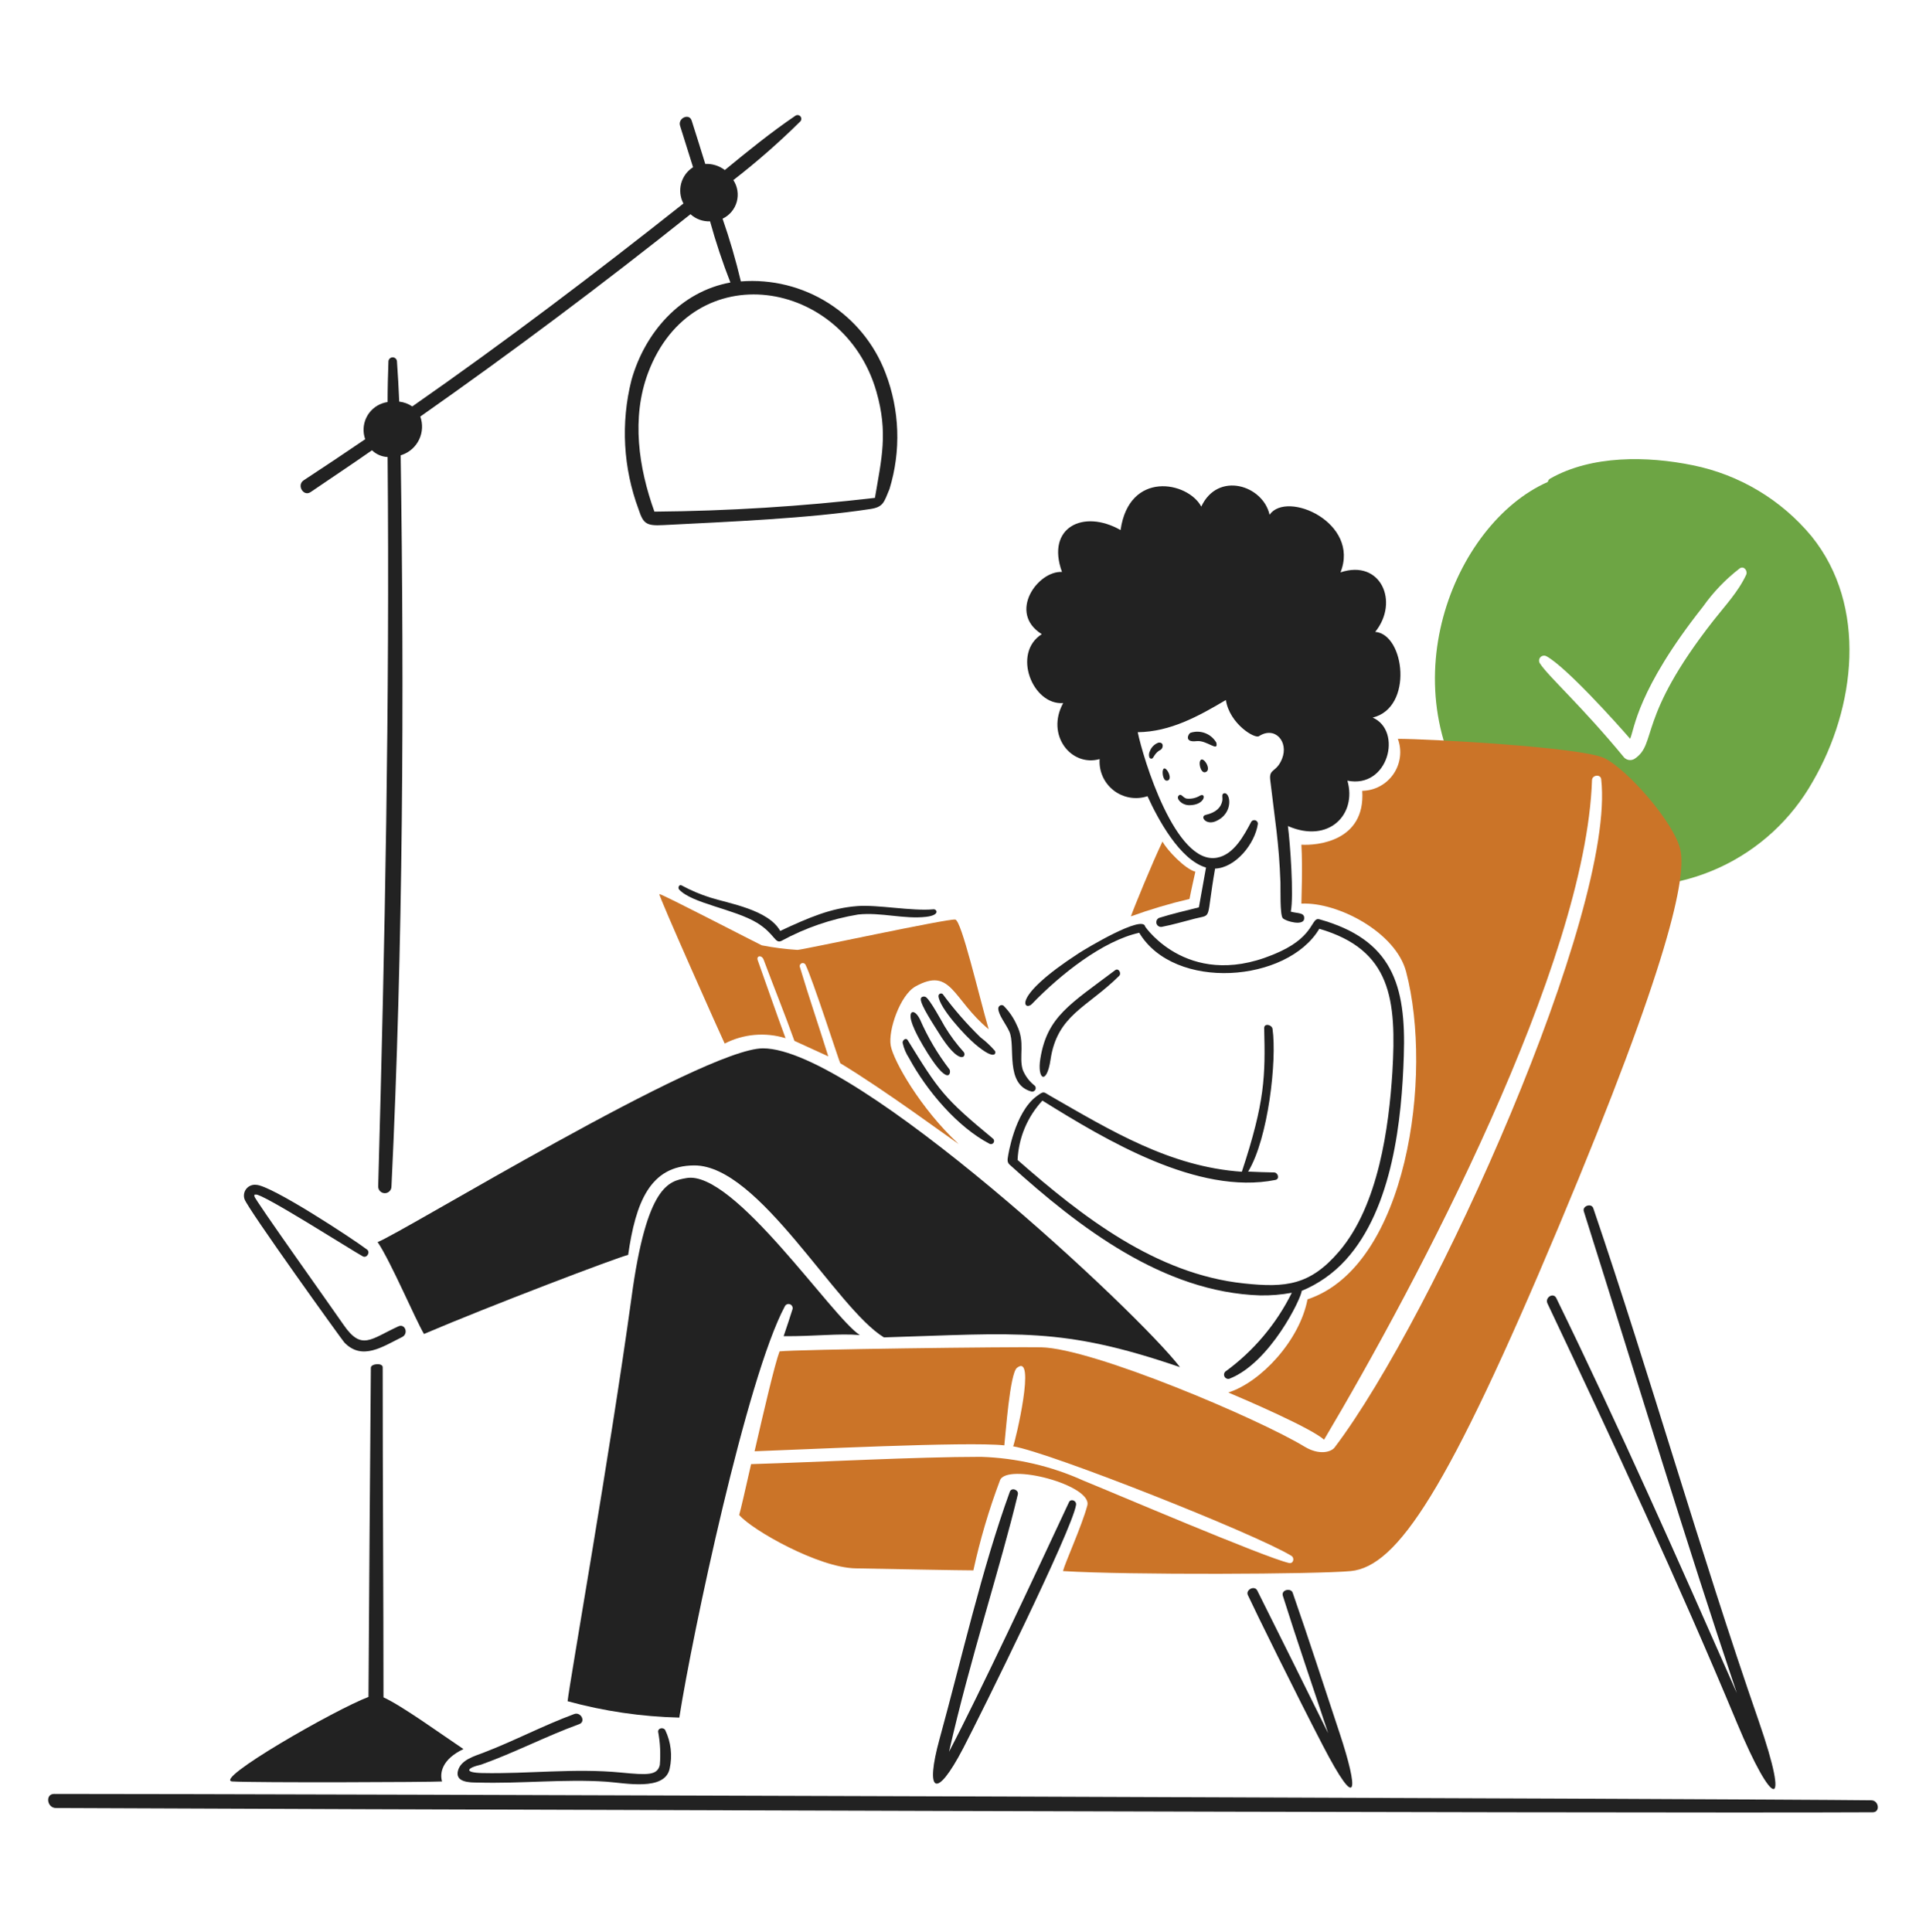 <svg width="302" height="303" viewBox="0 0 302 303" fill="none" xmlns="http://www.w3.org/2000/svg">
<path d="M177.33 143.698C177.711 142.579 180.687 135.274 182.286 131.962C182.935 133.259 185.845 136.302 187.434 136.695C187.283 137.4 186.796 139.514 186.516 140.968C183.403 141.698 180.336 142.609 177.33 143.698Z" fill="#CB7428"/>
<path d="M284.055 84.097C279.298 78.361 272.727 74.43 265.434 72.959C258.295 71.495 249.566 71.361 243.075 75.048C242.976 75.103 242.892 75.178 242.826 75.27C242.761 75.362 242.717 75.467 242.698 75.577C227.805 82.147 217.351 108.306 232.169 127.395C233.248 127.006 234.202 126.854 235.368 126.477C234.478 123.909 234.677 121.191 233.738 118.635C232.983 116.584 233.716 120.488 233.976 119.367C234.179 118.499 236.247 119.644 237 120.121C238.713 121.206 237.783 117.151 238.367 119.366C238.343 118.761 239.434 117.99 240.049 117.981C240.354 117.997 240.651 118.083 240.917 118.234C241.183 118.384 241.41 118.595 241.58 118.849C241.902 119.191 242.146 119.599 242.295 120.045C242.269 119.788 242.322 119.53 242.445 119.303C242.568 119.077 242.756 118.893 242.985 118.775C243.257 118.588 243.578 118.485 243.908 118.478C244.238 118.472 244.562 118.561 244.842 118.737C245.644 119.08 245.771 119.191 246.386 120.121C246.298 119.266 246.787 119.253 247.641 119.367C248.448 119.513 250.521 120.832 251 121.5C254.143 125.22 251.512 133.939 249.746 138.358C256.429 139.713 263.369 138.911 269.569 136.066C275.77 133.222 280.915 128.482 284.265 122.525C290.946 111.002 292.899 95.05 284.055 84.097ZM273.803 90.131C272.544 92.835 270.465 95.015 268.633 97.356C256.61 112.722 259.916 116.621 256.286 119.005C256.034 119.154 255.74 119.215 255.449 119.179C255.158 119.142 254.888 119.01 254.68 118.804C247.859 110.528 242.708 106.018 241.429 103.984C241.345 103.835 241.312 103.662 241.335 103.492C241.359 103.322 241.437 103.164 241.558 103.043C241.679 102.921 241.836 102.843 242.005 102.82C242.175 102.797 242.347 102.83 242.496 102.914C245.557 104.595 253.329 113.218 255.609 115.853C256.292 114.347 256.664 108.247 267.027 95.136C268.638 92.859 270.579 90.835 272.786 89.133C273.454 88.669 274.079 89.535 273.803 90.127V90.131Z" fill="#6DA544"/>
<path d="M153.811 228.453C159.368 228.627 164.835 229.897 169.9 232.19C174.028 233.851 198.386 244.27 202.123 245.102C202.794 245.253 203.04 244.347 202.504 243.983C196.82 240.51 164.529 227.726 158.865 226.808C159.223 225.958 162.524 212.039 159.458 214.5C158.339 215.384 157.68 224.995 157.477 226.653C151.75 226.024 125.625 227.334 118.318 227.581C119.783 221.192 121.506 213.818 122.234 211.917C124.875 211.602 158.798 211.178 163.285 211.278C171.452 211.468 197.31 222.467 204.548 226.852C206.875 228.262 208.733 227.692 209.269 226.986C224.858 206.407 253.389 142.851 251.073 122.197C250.984 121.357 249.663 121.514 249.629 122.33C248.656 151.209 222.298 201.031 207.617 225.765C205.557 223.929 195.476 219.574 192.601 218.366C197.704 216.743 203.79 210.212 205.021 203.755C220.684 198.55 224.736 168.572 220.483 152.388C218.872 146.221 209.787 141.422 204.059 141.702C204.059 140.752 204.271 136.231 204.059 132.46C206.397 132.611 214.128 131.991 213.602 124.012C214.57 123.995 215.519 123.748 216.371 123.289C217.224 122.831 217.954 122.175 218.5 121.377C219.047 120.579 219.395 119.661 219.515 118.701C219.635 117.741 219.523 116.766 219.189 115.858C223.855 115.858 247.91 117.155 251.525 118.869C255.139 120.583 262.548 129.027 263.485 133.267C264.423 137.507 261.907 150.642 244.459 192.219C227.011 233.795 219.1 245.65 211.812 246.367C206.678 246.87 176.748 247.004 166.678 246.367C166.99 245.091 169.643 239.27 170.493 236.084C171.344 232.898 157.772 229.306 156.787 232.169C155.061 236.757 153.67 241.465 152.626 246.255C150.663 246.255 139.859 246.053 134.13 245.941C128.401 245.83 118.019 240.012 115.904 237.573C116.139 236.789 116.878 233.546 117.773 229.596C128.651 229.271 143.507 228.46 153.811 228.453Z" fill="#CB7428"/>
<path d="M119.45 148.244C121.295 148.602 123.161 148.841 125.037 148.96C125.819 148.96 148.824 143.977 149.801 144.205C150.778 144.433 153.404 155.773 155.025 161.401C149.352 156.72 149.207 151.555 143.549 154.689C141.144 156.031 139.241 161.58 139.667 163.963C140.093 166.346 144.332 173.843 150.329 179.413C148.797 178.384 138.806 170.989 131.756 166.729C131.623 166.578 127.377 153.382 126.286 151.244C126.227 151.151 126.138 151.08 126.033 151.044C125.929 151.009 125.815 151.01 125.712 151.048C125.608 151.086 125.52 151.159 125.464 151.253C125.407 151.348 125.385 151.46 125.401 151.569C126.811 156.289 128.412 160.955 129.876 165.656L124.563 163.22C122.997 158.841 121.363 154.852 119.741 150.498C119.45 149.716 118.544 149.828 118.823 150.61C120.289 154.705 121.665 158.722 123.175 162.806C120.006 161.828 116.581 162.129 113.632 163.646C113.206 162.784 103.181 140.339 103.394 140.206C103.607 140.073 118.959 148.042 119.45 148.244Z" fill="#CB7428"/>
<path d="M8.483 281.315C45.641 281.315 272.557 282.07 293.42 282.313C294.606 282.313 294.874 284.192 293.644 284.192C256.498 284.393 29.605 283.644 8.749 283.521C7.354 283.509 7.062 281.315 8.483 281.315Z" fill="#222222"/>
<path d="M215.237 112.53C219.97 114.577 217.711 123.719 211.277 122.42C212.799 127.705 208.369 132.333 201.945 129.537C202.292 132.12 202.896 140.513 202.398 142.962C203.517 143.264 204.535 143.086 204.501 143.992C204.501 145.291 201.616 144.484 201.145 143.992C200.674 143.5 200.809 139.338 200.776 138.405C200.553 132.072 199.891 128.492 199.176 122.328C198.952 120.448 200.139 121.209 201.033 118.971C202.09 116.308 199.914 113.813 197.397 115.447C196.737 115.871 192.809 113.511 192.216 109.774C187.932 112.314 183.523 114.757 178.4 114.82C179.215 118.792 184.289 135.708 190.83 134.5C193.481 134.02 195.081 130.976 196.211 128.839C196.283 128.743 196.382 128.672 196.496 128.636C196.61 128.6 196.732 128.601 196.846 128.638C196.959 128.675 197.059 128.746 197.129 128.843C197.2 128.939 197.239 129.055 197.24 129.174C196.77 132.374 193.705 136.089 190.528 136.212C189.062 144.525 190.17 143.34 187.405 144.045C185.66 144.481 183.949 145.007 182.181 145.342C182.001 145.374 181.816 145.339 181.661 145.243C181.506 145.148 181.392 144.998 181.341 144.823C181.29 144.649 181.305 144.461 181.383 144.297C181.462 144.132 181.599 144.003 181.767 143.933C183.814 143.294 185.906 142.814 187.988 142.287C188.369 140.206 188.743 138.126 189.107 136.045C184.989 134.847 181.543 128.403 179.932 124.856C179.041 125.152 178.091 125.225 177.165 125.067C176.24 124.909 175.367 124.526 174.625 123.951C173.883 123.376 173.294 122.627 172.91 121.77C172.526 120.913 172.359 119.974 172.424 119.038C167.949 120.291 163.955 115.263 166.708 110.256C161.895 110.613 158.652 102.423 163.351 99.447C157.98 96.09 162.712 89.481 166.522 89.691C163.982 82.698 169.879 79.8 175.707 83.122C177.05 73.724 186.247 75.492 188.363 79.441C190.969 73.854 198.04 76.086 199.07 80.717C201.788 76.835 213.302 81.993 210.191 89.757C216.489 87.643 219.455 94.355 215.639 99.089C220.261 99.45 221.669 110.974 215.237 112.53Z" fill="#222222"/>
<path d="M186.516 126.269C185.297 126.283 184.379 125.239 184.805 124.782C185.231 124.324 185.442 125.105 186.08 125.235C186.823 125.313 187.572 125.139 188.206 124.743C189.19 124.29 188.967 126.242 186.516 126.269Z" fill="#222222"/>
<path d="M191.852 124.433C192.895 123.971 193.608 127.531 190.599 128.795C189.089 129.434 188.103 128.024 189.054 127.79C190.632 127.42 191.459 126.671 191.662 125.552C191.74 125.037 191.517 124.581 191.852 124.433Z" fill="#222222"/>
<path d="M188.162 119.376C188.508 118.334 189.974 120.495 189.179 121.008C188.385 121.522 187.949 119.889 188.162 119.376Z" fill="#222222"/>
<path d="M186.673 114.912C187.422 114.666 188.234 114.686 188.971 114.967C189.709 115.248 190.327 115.774 190.722 116.457C191.092 118.046 189.212 116.004 187.601 116.221C185.579 116.457 186.368 115.018 186.673 114.912Z" fill="#222222"/>
<path d="M181.996 117.574C181.101 118.01 180.877 118.848 180.687 118.933C180.072 119.156 180.083 118.194 180.296 117.814C180.407 117.501 180.587 117.216 180.822 116.981C181.057 116.746 181.342 116.566 181.655 116.455C182.559 116.354 182.399 117.349 181.996 117.574Z" fill="#222222"/>
<path d="M183.103 122.395C182.408 122.614 182.23 121.276 182.331 120.852C182.559 119.587 184.053 122.098 183.103 122.395Z" fill="#222222"/>
<path d="M152.906 163.746C151.318 162.404 147.319 158.085 147.155 156.207C147.153 156.154 147.161 156.101 147.179 156.052C147.198 156.002 147.226 155.956 147.262 155.917C147.298 155.879 147.341 155.847 147.39 155.825C147.438 155.803 147.49 155.791 147.543 155.789C147.642 155.784 147.74 155.818 147.816 155.882C149.606 158.304 151.589 160.576 153.746 162.677C154.563 163.294 155.313 163.995 155.984 164.769C156.218 165.028 156.186 166.519 152.906 163.746Z" fill="#222222"/>
<path d="M155.188 179.377C150.12 176.747 145.299 171.02 142.556 165.952C142.068 165.208 141.719 164.381 141.528 163.512C141.528 163.077 142.064 162.684 142.321 163.098C147.243 171.075 147.982 172.182 155.748 178.595C155.823 178.679 155.868 178.785 155.874 178.898C155.881 179.01 155.848 179.121 155.783 179.212C155.717 179.304 155.623 179.37 155.514 179.4C155.406 179.43 155.291 179.422 155.188 179.377Z" fill="#222222"/>
<path d="M145.111 156.321C145.747 156.582 147.752 160.315 148.121 160.942C148.982 162.373 149.979 163.718 151.098 164.958C151.657 165.585 150.561 167.498 147.058 161.75C146.588 160.977 144.284 157.541 144.385 156.646C144.414 156.288 144.838 156.211 145.111 156.321Z" fill="#222222"/>
<path d="M144.738 163.975C144.146 162.969 142.5 160.093 142.813 159.019C143.003 158.415 143.687 158.695 144.257 159.859C145.471 162.648 147.023 165.278 148.877 167.69C149.181 168.081 148.87 170.989 144.738 163.975Z" fill="#222222"/>
<path d="M162.259 170.261C162.338 170.347 162.388 170.456 162.401 170.572C162.414 170.689 162.389 170.806 162.33 170.907C162.272 171.009 162.182 171.089 162.075 171.135C161.967 171.182 161.848 171.193 161.733 171.167C157.527 170.049 159.283 164.05 158.277 161.79C157.75 160.594 156.532 159.14 156.532 158.153C156.532 158.011 156.589 157.875 156.689 157.774C156.79 157.674 156.927 157.617 157.069 157.617C157.159 157.619 157.247 157.642 157.326 157.684C158.212 158.561 158.926 159.597 159.429 160.739C160.805 163.479 159.719 165.639 160.368 167.766C160.768 168.749 161.421 169.61 162.259 170.261Z" fill="#222222"/>
<path d="M174.868 152.136C175.384 151.748 175.898 152.618 175.484 153.032C170.46 158.015 165.761 159.141 164.721 166.19C164.117 170.228 162.594 169.289 163.13 166C164.194 159.445 167.736 157.501 174.868 152.136Z" fill="#222222"/>
<path d="M210.995 197.585C209.082 199.688 206.728 201.342 204.102 202.429C204.102 203.47 199.169 213.754 192.724 216.225C192.585 216.251 192.441 216.233 192.313 216.172C192.185 216.112 192.079 216.013 192.01 215.889C191.942 215.764 191.915 215.622 191.932 215.481C191.95 215.341 192.011 215.209 192.108 215.106C196.542 211.884 200.128 207.635 202.559 202.724C200.916 203.031 199.247 203.17 197.576 203.137C182.426 202.656 169.188 192.486 158.316 182.641C157.925 182.293 157.958 181.857 158.059 181.332C158.059 181.332 159.066 174.472 162.535 171.911C163.72 171.038 163.592 171.218 164.57 171.787C174.171 177.292 183.445 182.976 194.723 183.748C198.359 172.725 198.415 168.777 198.225 161.214C198.225 160.409 199.433 160.676 199.534 161.348C200.239 166.238 198.874 178.546 195.708 183.725C197.05 183.793 198.405 183.826 199.77 183.859C200.396 183.859 200.698 184.889 199.983 185.034C187.82 187.473 173.331 178.736 163.451 172.593C161.09 175.135 159.71 178.435 159.558 181.901C169.627 190.74 181.242 199.803 195.043 201.258C201.645 201.973 205.449 201.516 209.947 196.275C216.19 189.002 217.778 176.645 218.326 168.169C218.998 156.746 218.175 148.948 206.87 145.647C201.835 154.103 184.135 155.462 178.633 146.274C172.939 147.527 166.269 152.797 161.783 157.461C160.664 158.58 158.326 156.501 169.189 149.458C170.163 148.82 179.259 143.337 179.574 145.318C179.574 145.318 186.689 155.802 200.831 149.167C206.18 146.65 205.597 143.796 206.871 144.154C218.294 147.355 220.499 154.422 220.119 165.582C219.812 175.331 218.426 189.433 210.995 197.585Z" fill="#222222"/>
<path d="M56.885 197.014C55.355 196.202 41.077 187.078 40.103 187.325C39.789 187.403 39.913 187.19 39.891 187.605C39.87 188.021 52.575 205.842 53.865 207.744C56.707 211.873 58.116 209.982 62.472 207.99C63.512 207.521 64.094 209.109 63.087 209.651C59.965 211.195 56.799 213.41 54.002 210.535C53.666 210.177 38.763 189.455 38.338 188.036C38.246 187.765 38.225 187.477 38.275 187.196C38.324 186.915 38.444 186.651 38.622 186.428C38.8 186.205 39.032 186.031 39.295 185.921C39.558 185.811 39.845 185.768 40.128 185.798C42.455 185.798 55.446 194.346 57.527 195.935C58.128 196.332 57.531 197.357 56.885 197.014Z" fill="#222222"/>
<path d="M95.051 279.395C88.54 278.953 81.624 279.73 74.912 279.53C73.704 279.53 71.186 279.53 71.858 277.515C72.394 275.96 74.34 275.401 75.707 274.886C80.573 273.031 85.138 270.601 90.027 268.79C91.084 268.396 91.895 269.974 90.832 270.367C85.608 272.268 80.696 274.841 75.471 276.709C73.144 277.243 72.7 277.974 75.622 278.039C82.884 278.19 90.1 277.256 97.366 277.961C101.573 278.374 103.072 278.414 103.463 276.774C103.609 275.028 103.519 273.271 103.196 271.549C103.196 270.923 104.069 270.844 104.315 271.314C105.212 273.191 105.455 275.313 105.008 277.345C104.249 280.928 97.982 279.594 95.051 279.395Z" fill="#222222"/>
<path d="M168.725 236.001C168.069 240.021 153.709 269.008 151.035 274.144C146.706 282.458 145.039 281.004 147.321 272.712C150.778 260.146 153.956 245.985 158.344 233.922C158.612 233.194 159.765 233.631 159.597 234.346C156.889 245.68 152.122 260.081 148.811 274.704C153.678 265.406 162.371 246.82 167.63 235.544C167.911 234.976 168.838 235.313 168.725 236.001Z" fill="#222222"/>
<path d="M202.706 249.8C205.246 257.097 207.618 264.447 210.056 271.786C213.022 280.737 213.045 284.563 207.417 273.711C203.165 265.522 196.731 252.453 195.669 250.137C195.277 249.299 196.71 248.57 197.134 249.409C200.865 256.869 204.572 264.327 208.255 271.786C205.884 264.594 203.411 257.432 201.14 250.203C200.904 249.254 202.482 248.988 202.706 249.8Z" fill="#222222"/>
<path d="M272.367 270.197C263.156 248.066 252.921 226.105 242.65 204.408C242.197 203.479 243.568 202.617 244.027 203.556C254.029 224.054 263.136 244.642 272.333 265.498C264.189 241.285 257.107 217.688 248.346 189.953C248.077 189.113 249.543 188.61 249.833 189.471C258.863 216.033 266.482 243.097 275.757 269.848C280.815 284.45 277.976 283.662 272.367 270.197Z" fill="#222222"/>
<path d="M136.468 79.823C126.594 81.324 114.237 81.815 104.021 82.342C101.314 82.493 100.867 82.106 100.129 79.868C97.712 73.388 97.322 66.325 99.01 59.618C101.103 52.154 106.696 45.726 114.528 44.3C113.301 41.161 112.237 37.961 111.339 34.712C110.209 34.757 109.107 34.355 108.272 33.593C94.473 44.596 80.344 55.178 65.903 65.324C66.112 65.903 66.204 66.518 66.174 67.134C66.145 67.749 65.994 68.352 65.731 68.909C65.468 69.466 65.098 69.965 64.642 70.379C64.185 70.792 63.652 71.112 63.072 71.319C62.99 71.347 62.907 71.375 62.825 71.399C63.396 109.273 63.206 148.197 61.382 186.07C61.382 186.346 61.272 186.61 61.077 186.805C60.882 187 60.617 187.11 60.342 187.11C60.066 187.11 59.801 187 59.606 186.805C59.411 186.61 59.301 186.346 59.301 186.07C60.358 147.738 61.113 110.055 60.778 71.668C59.861 71.623 58.99 71.248 58.329 70.611C55.128 72.848 51.917 74.974 48.718 77.156C47.599 77.939 46.48 76.099 47.599 75.332C50.842 73.206 54.063 71.054 57.263 68.876C57.069 68.332 56.984 67.755 57.013 67.178C57.042 66.601 57.184 66.036 57.431 65.514C57.679 64.992 58.027 64.525 58.455 64.137C58.883 63.75 59.384 63.451 59.928 63.257C60.203 63.16 60.487 63.089 60.776 63.047C60.776 60.91 60.832 58.772 60.909 56.625C60.93 56.463 61.009 56.313 61.132 56.205C61.254 56.097 61.412 56.037 61.576 56.037C61.74 56.037 61.898 56.097 62.02 56.205C62.143 56.313 62.222 56.463 62.243 56.625C62.394 58.739 62.511 60.865 62.6 62.98C63.334 63.063 64.037 63.322 64.648 63.736C79.194 53.588 93.3 42.898 107.165 31.915C106.655 30.95 106.528 29.828 106.808 28.773C107.087 27.718 107.754 26.807 108.675 26.221L106.638 19.728C106.258 18.52 108.08 17.691 108.461 18.922C109.167 21.16 109.883 23.397 110.588 25.703C111.691 25.657 112.775 25.998 113.654 26.665C117.255 23.699 120.882 20.758 124.719 18.15C124.84 18.066 124.989 18.03 125.136 18.049C125.283 18.069 125.417 18.143 125.512 18.257C125.606 18.371 125.655 18.516 125.648 18.664C125.641 18.812 125.579 18.952 125.474 19.056C122.168 22.327 118.667 25.395 114.99 28.243C115.317 28.74 115.534 29.302 115.626 29.89C115.718 30.479 115.683 31.08 115.523 31.654C115.362 32.227 115.081 32.76 114.698 33.215C114.315 33.671 113.838 34.039 113.3 34.295C114.422 37.523 115.379 40.805 116.169 44.13C120.989 43.749 125.802 44.94 129.888 47.524C133.975 50.108 137.114 53.946 138.837 58.463C141.084 64.295 141.308 70.713 139.475 76.688C138.606 78.761 138.535 79.509 136.468 79.823ZM137.42 61.401C132.316 43.668 108.631 39.808 101.616 58.481C98.986 65.519 100.129 73.329 102.613 80.232C114.169 80.135 125.712 79.414 137.192 78.073C138.214 71.98 139.287 67.897 137.42 61.407V61.401Z" fill="#222222"/>
<path d="M58.15 214.49C58.15 213.83 60.018 213.673 60.008 214.411C60.008 233.23 60.131 249.935 60.131 266.168C63.073 267.512 69.261 271.998 72.672 274.28C69.315 275.87 68.924 278.018 69.315 279.359C67.514 279.473 40.069 279.574 36.455 279.359C33.211 279.171 52.51 268.095 57.78 266.103C57.894 249.656 57.993 231.991 58.15 214.49Z" fill="#222222"/>
<path d="M123.065 204.844C117.084 216.018 108.588 256.184 106.517 269.345C100.596 269.204 94.714 268.342 89.001 266.778C89.293 263.946 95.715 227.561 99.004 203.607C101.398 185.706 104.935 185.236 107.611 184.744C115.019 183.356 130.514 206.639 134.822 209.357C131.466 209.078 127.695 209.57 122.874 209.535C123.354 208.126 123.823 206.716 124.272 205.295C124.31 205.14 124.291 204.977 124.217 204.836C124.143 204.695 124.019 204.586 123.87 204.53C123.721 204.474 123.556 204.475 123.407 204.532C123.259 204.59 123.137 204.7 123.064 204.842L123.065 204.844Z" fill="#222222"/>
<path d="M108.89 182.758C101.885 182.758 99.67 188.631 98.495 196.788C96.693 197.213 76.811 204.778 66.483 209.186C65.106 206.857 61.291 197.852 59.211 194.774C62.986 193.376 110.262 164.397 119.629 164.397C134.173 164.397 178.67 206.019 185.025 214.389C166.475 208.032 159.638 209.084 138.605 209.723C131.099 205.169 119.06 182.758 108.89 182.758Z" fill="#222222"/>
<path d="M145.253 143.767C141.78 144.184 138.156 143.029 134.567 143.409C130.348 144.106 126.275 145.505 122.519 147.548C121.489 148.03 121.489 146.429 118.692 144.707C115.111 142.547 108.488 141.674 106.495 139.493C106.239 139.213 106.495 138.642 106.875 138.845C108.304 139.617 109.803 140.254 111.351 140.746C114.362 141.697 120.459 142.648 122.339 145.983C126.914 143.846 130.306 142.402 134.434 142.088C137.632 141.842 142.958 142.905 146.363 142.593C146.898 142.547 147.468 143.5 145.253 143.767Z" fill="#222222"/>
</svg>
